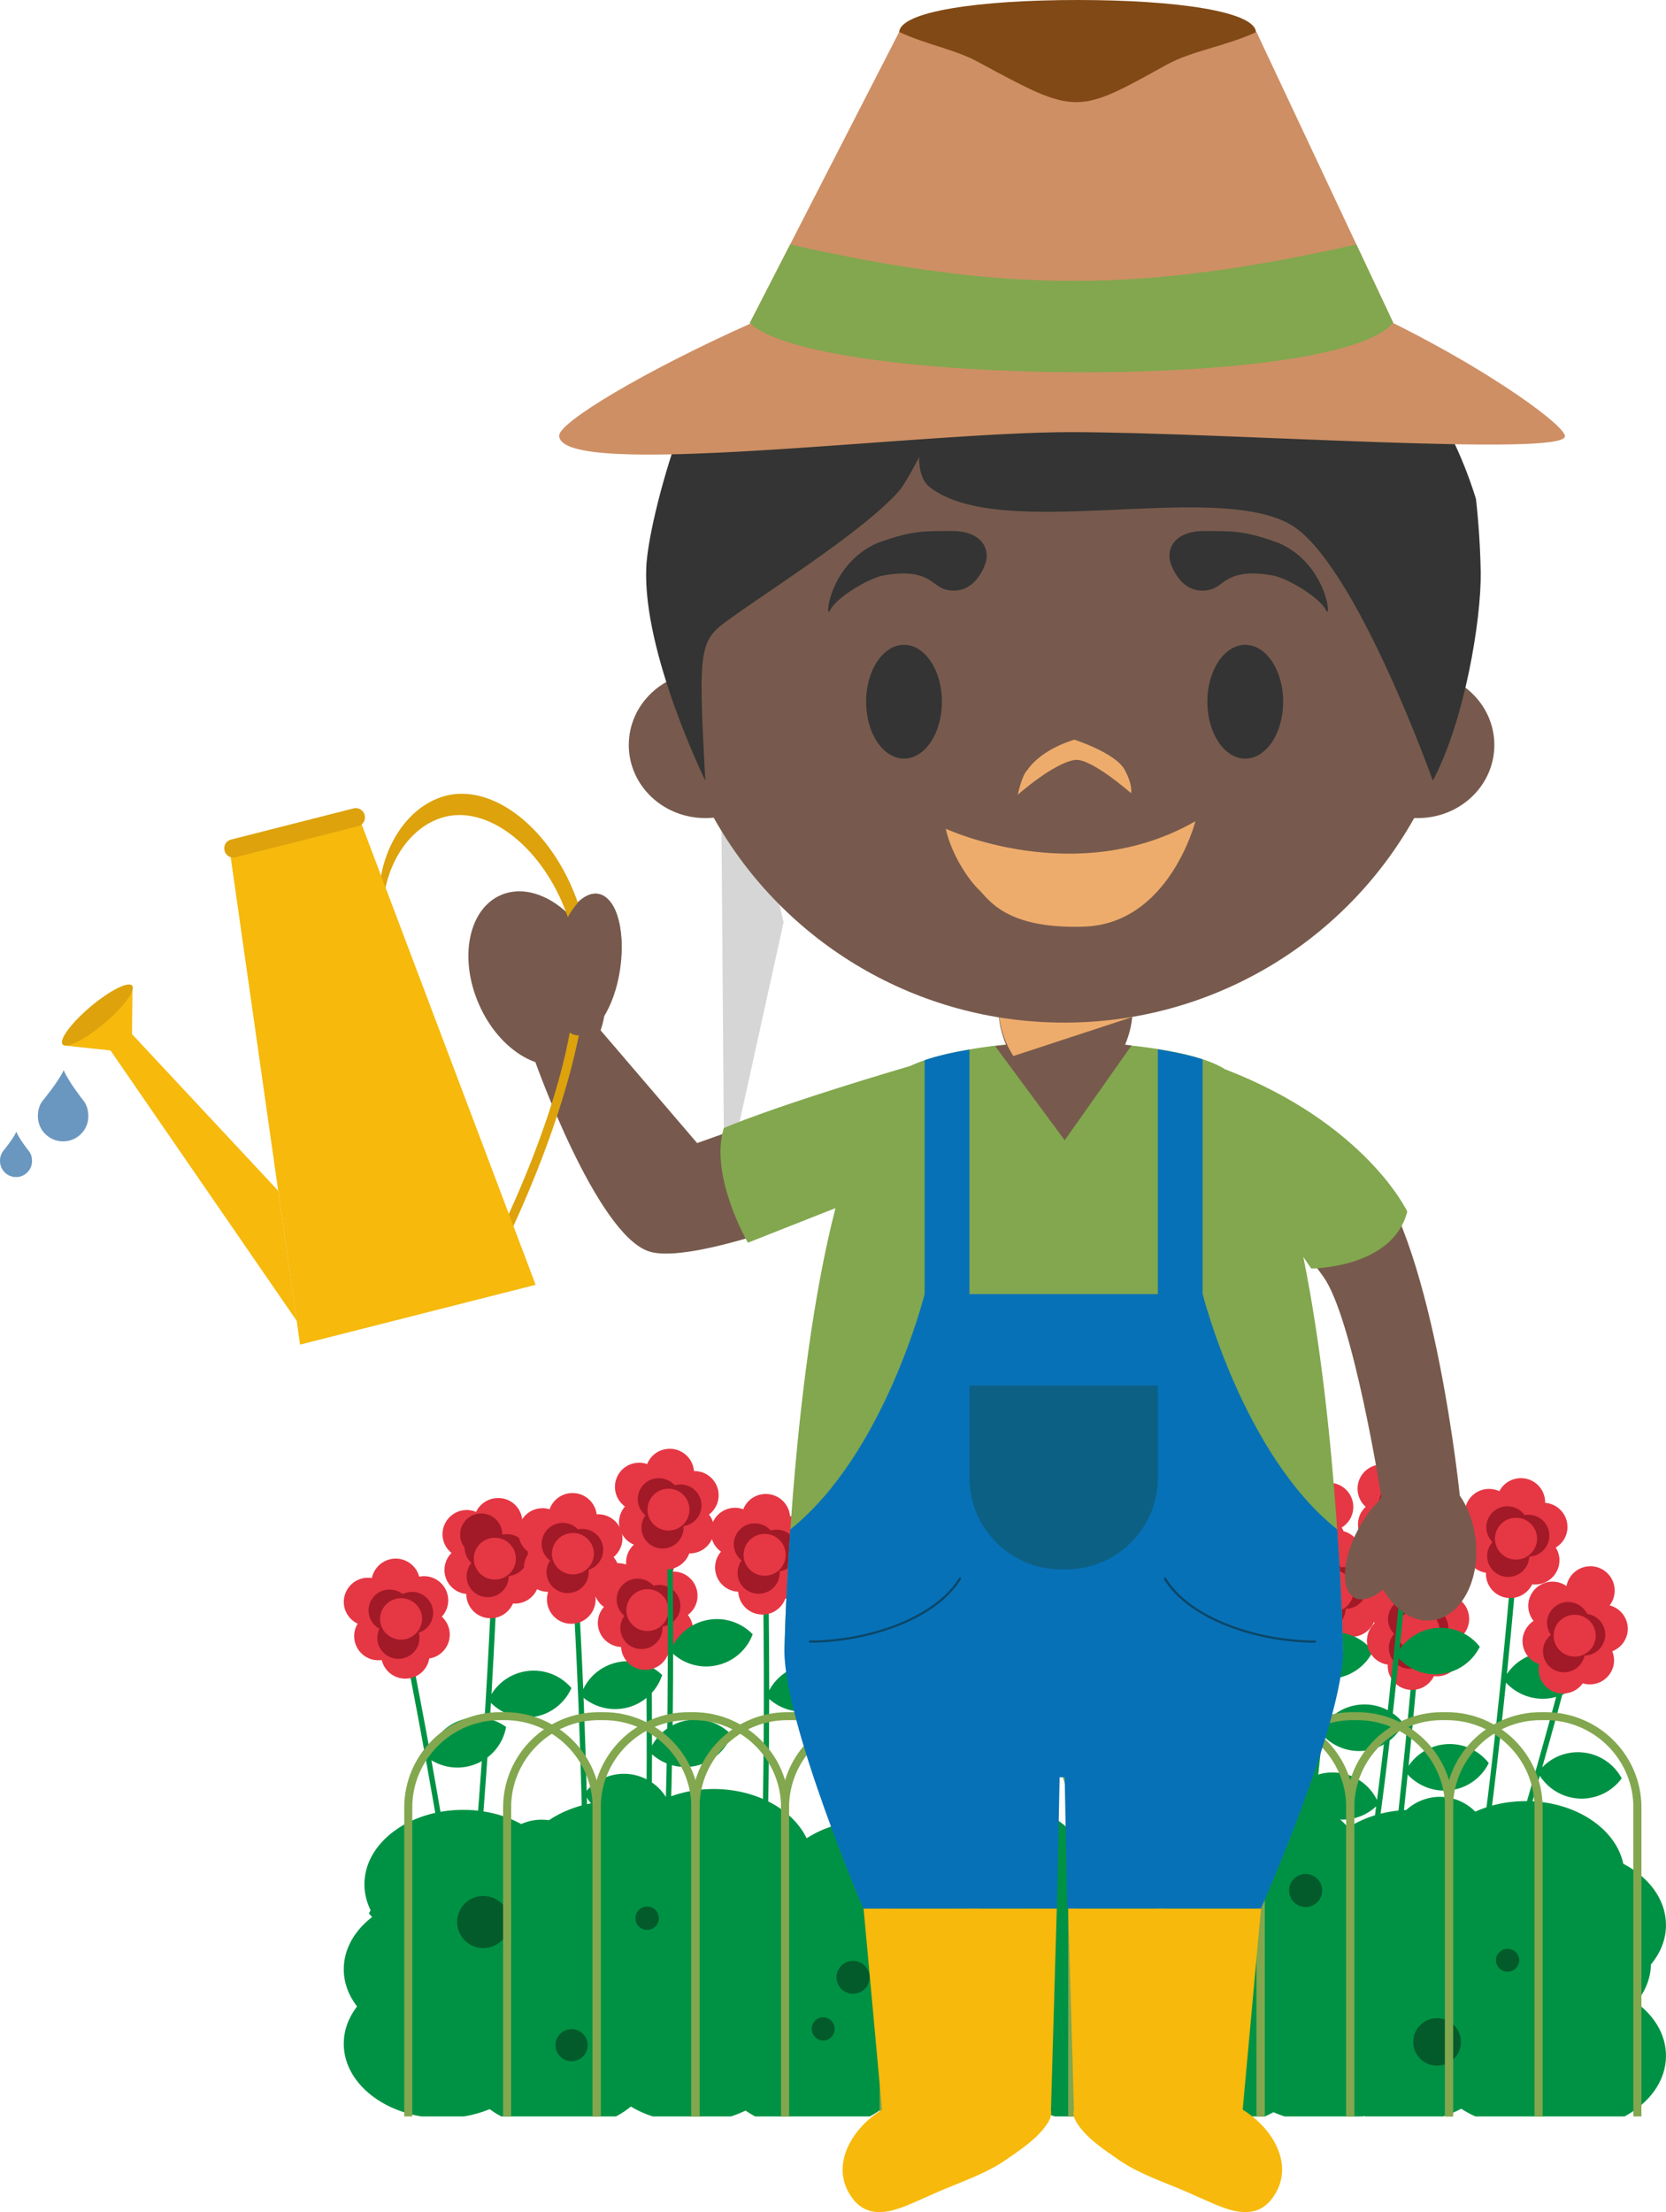 <svg version="1.1" xmlns="http://www.w3.org/2000/svg" xmlns:xlink="http://www.w3.org/1999/xlink" width="87.877" height="116.636" viewBox="0,0,87.877,116.636"><g transform="translate(-195.316,-121)"><g data-paper-data="{&quot;isPaintingLayer&quot;:true}" fill-rule="evenodd" stroke="none" stroke-width="1" stroke-linecap="butt" stroke-linejoin="miter" stroke-miterlimit="10" stroke-dasharray="" stroke-dashoffset="0" style="mix-blend-mode: normal"><path d="M236.649,169.626l-3.129,14.18l-0.222,-28.548z" fill="#d7d6d6"/><path d="M223.087,209.113c0.891,-0.13 1.786,0.206 2.371,0.89c-0.363,0.822 -1.124,1.399 -2.013,1.528c-0.821,0.121 -1.65,-0.156 -2.233,-0.746c-0.392,6.534 -1.185,16.581 -2.487,20.825l-0.272,-0.082c0.839,-2.72 1.463,-7.841 1.903,-12.885c-0.586,0.59 -1.417,0.867 -2.24,0.748c-0.889,-0.127 -1.65,-0.704 -2.013,-1.526c0.584,-0.684 1.479,-1.02 2.369,-0.889c0.811,0.115 1.519,0.606 1.911,1.325c0.59,-6.85 0.852,-13.45 0.858,-13.565l0.281,0.01c-0.001,0.067 -0.093,2.343 -0.281,5.58c0.404,-0.658 1.081,-1.103 1.846,-1.212" fill="#009244"/><path d="M221.099,202.428c-0.061,0.134 -0.147,0.254 -0.249,0.359c0.285,0.227 0.458,0.566 0.475,0.93c0.098,-0.204 0.25,-0.373 0.44,-0.498c-0.137,-0.197 -0.22,-0.435 -0.226,-0.69c-0.155,-0.007 -0.304,-0.041 -0.44,-0.101M219.132,202.881c-0.291,-0.236 -0.476,-0.588 -0.476,-0.99c0.001,-0.427 0.216,-0.826 0.572,-1.062c0.356,-0.236 0.807,-0.279 1.201,-0.114c0.205,-0.433 0.649,-0.73 1.166,-0.73c0.693,-0.003 1.261,0.551 1.275,1.244c0.688,0.029 1.232,0.587 1.232,1.272c0,0.443 -0.23,0.831 -0.569,1.061c0.142,0.206 0.223,0.45 0.223,0.72c-0.002,0.356 -0.153,0.695 -0.415,0.935c-0.263,0.24 -0.614,0.36 -0.969,0.331c-0.197,0.456 -0.654,0.776 -1.181,0.776c-0.706,0.001 -1.279,-0.571 -1.281,-1.277v-0.005c-0.49,-0.046 -0.908,-0.371 -1.075,-0.834c-0.167,-0.463 -0.051,-0.98 0.297,-1.327" fill="#e63744"/><path d="M219.825,202.598c-0.302,-0.383 -0.318,-0.919 -0.041,-1.32c0.278,-0.401 0.784,-0.575 1.249,-0.428c0.465,0.147 0.78,0.58 0.777,1.068c0.329,-0.075 0.674,0.003 0.938,0.212c0.264,0.209 0.42,0.527 0.422,0.865c0,0.575 -0.45,1.055 -1.019,1.102v0.012c-0.002,0.611 -0.499,1.106 -1.11,1.106c-0.612,0.001 -1.109,-0.494 -1.111,-1.106c0,-0.267 0.096,-0.508 0.253,-0.699c-0.228,-0.208 -0.358,-0.503 -0.359,-0.812" fill="#a21927"/><path d="M220.308,203.181c0,-0.609 0.494,-1.104 1.11,-1.104c0.61,0 1.11,0.495 1.11,1.104c0,0.609 -0.5,1.104 -1.11,1.104c-0.616,0 -1.11,-0.494 -1.11,-1.104" fill="#e63744"/><path d="M227.797,208.668c0.874,-0.22 1.799,0.026 2.448,0.651c-0.28,0.853 -0.979,1.501 -1.85,1.718c-0.835,0.208 -1.678,-0.013 -2.298,-0.516c0.268,6.536 0.496,16.614 -0.37,20.966l-0.281,-0.055c0.557,-2.792 0.661,-7.946 0.591,-13.01c-0.522,0.646 -1.32,1.004 -2.15,0.967c-0.898,-0.042 -1.712,-0.54 -2.158,-1.32c0.491,-0.705 1.296,-1.125 2.155,-1.124c0.859,0.001 1.663,0.422 2.152,1.128c-0.108,-6.868 -0.514,-13.461 -0.519,-13.577l0.281,-0.015c0.11,1.859 0.204,3.719 0.282,5.58c0.337,-0.697 0.966,-1.207 1.717,-1.393" fill="#009244"/><path d="M225.144,202.217c-0.048,0.137 -0.119,0.266 -0.209,0.378c0.305,0.199 0.51,0.518 0.563,0.878c0.081,-0.21 0.214,-0.395 0.388,-0.537c-0.158,-0.183 -0.261,-0.413 -0.29,-0.67c-0.159,0.01 -0.31,-0.008 -0.452,-0.049M223.233,202.862c-0.31,-0.204 -0.531,-0.541 -0.569,-0.937c-0.035,-0.337 0.065,-0.675 0.28,-0.937c0.215,-0.262 0.525,-0.428 0.863,-0.46c0.175,-0.019 0.341,0 0.5,0.05c0.163,-0.47 0.585,-0.802 1.08,-0.849c0.693,-0.071 1.315,0.424 1.402,1.115c0.684,-0.041 1.28,0.461 1.354,1.142c0.042,0.442 -0.144,0.851 -0.464,1.115c0.167,0.194 0.27,0.435 0.297,0.69c0.065,0.702 -0.447,1.326 -1.149,1.398c-0.032,0 -0.067,0 -0.101,0.004c0.057,0.52 -0.208,1.023 -0.669,1.271c-0.461,0.248 -1.027,0.19 -1.429,-0.145c-0.402,-0.335 -0.561,-0.881 -0.401,-1.379v-0.006c-0.653,-0.003 -1.201,-0.495 -1.272,-1.145c-0.032,-0.349 0.075,-0.677 0.278,-0.927" fill="#e63744"/><path d="M223.891,202.51c-0.058,-0.61 0.389,-1.151 0.998,-1.21c0.34,-0.034 0.677,0.091 0.913,0.339c0.576,-0.122 1.146,0.23 1.295,0.799c0.149,0.57 -0.176,1.156 -0.738,1.331c0.004,0.005 0.004,0.007 0.004,0.014c0.059,0.609 -0.387,1.15 -0.996,1.209c-0.608,0.06 -1.151,-0.381 -1.218,-0.988c-0.023,-0.255 0.041,-0.509 0.182,-0.723c-0.248,-0.184 -0.407,-0.463 -0.44,-0.77" fill="#a21927"/><path d="M224.433,203.042c-0.03,-0.292 0.059,-0.585 0.246,-0.812c0.187,-0.227 0.457,-0.369 0.75,-0.395c0.606,-0.063 1.148,0.376 1.212,0.982c0.048,0.601 -0.394,1.131 -0.994,1.192c-0.6,0.061 -1.139,-0.368 -1.214,-0.967" fill="#e63744"/><path d="M219.498,211.744c0.836,-0.336 1.786,-0.218 2.514,0.312c-0.158,0.884 -0.762,1.623 -1.597,1.953c-0.768,0.309 -1.637,0.235 -2.343,-0.198c0.741,4.105 1.66,9.632 2.167,14.253l-0.268,0.184c-0.22,-2.08 -0.53,-4.352 -0.875,-6.602c-0.429,0.71 -1.171,1.174 -1.997,1.249c-0.897,0.082 -1.773,-0.3 -2.323,-1.013c0.408,-0.802 1.199,-1.337 2.095,-1.418c0.818,-0.076 1.623,0.236 2.177,0.842c-1.05,-6.795 -2.357,-13.272 -2.38,-13.384l0.278,-0.056c0.365,1.827 0.714,3.657 1.047,5.49c0.236,-0.735 0.788,-1.326 1.505,-1.612" fill="#009244"/><path d="M215.988,205.712c-0.03,0.143 -0.082,0.279 -0.157,0.403c0.33,0.156 0.576,0.446 0.678,0.796c0.05,-0.22 0.157,-0.422 0.31,-0.587c-0.18,-0.16 -0.313,-0.374 -0.383,-0.62c-0.151,0.028 -0.302,0.03 -0.448,0.008M214.182,206.61c-0.337,-0.158 -0.601,-0.463 -0.698,-0.849c-0.162,-0.687 0.261,-1.375 0.947,-1.541c0.164,-0.038 0.334,-0.043 0.5,-0.016c0.096,-0.472 0.46,-0.868 0.956,-0.988c0.677,-0.165 1.363,0.242 1.541,0.916c0.672,-0.137 1.333,0.282 1.496,0.948c0.105,0.43 -0.025,0.863 -0.303,1.163c0.351,0.317 0.497,0.803 0.379,1.261c-0.118,0.458 -0.48,0.813 -0.94,0.922c-0.031,0.009 -0.067,0.015 -0.101,0.021c-0.083,0.487 -0.447,0.904 -0.964,1.027c-0.685,0.165 -1.375,-0.255 -1.543,-0.94v-0.008c-0.487,0.071 -0.97,-0.146 -1.242,-0.556c-0.272,-0.41 -0.283,-0.94 -0.028,-1.36" fill="#e63744"/><path d="M214.788,206.174c-0.068,-0.286 -0.021,-0.587 0.133,-0.837c0.154,-0.25 0.401,-0.429 0.687,-0.496c0.344,-0.083 0.69,0.004 0.95,0.208c0.302,-0.15 0.655,-0.154 0.961,-0.012c0.306,0.142 0.53,0.415 0.611,0.742c0.137,0.559 -0.18,1.128 -0.727,1.306c0.006,0.004 0.006,0.008 0.006,0.014c0.07,0.286 0.023,0.588 -0.131,0.838c-0.154,0.251 -0.402,0.429 -0.689,0.496c-0.594,0.143 -1.192,-0.22 -1.34,-0.813c-0.059,-0.249 -0.031,-0.511 0.08,-0.742c-0.271,-0.148 -0.468,-0.404 -0.541,-0.704" fill="#a21927"/><path d="M215.393,206.629c-0.07,-0.285 -0.022,-0.587 0.132,-0.837c0.154,-0.25 0.402,-0.428 0.688,-0.495c0.595,-0.143 1.195,0.22 1.343,0.814c0.124,0.589 -0.243,1.171 -0.829,1.311c-0.586,0.14 -1.177,-0.211 -1.333,-0.793" fill="#e63744"/><path d="M231.485,211.72c0.883,-0.182 1.797,0.103 2.42,0.754c-0.32,0.838 -1.043,1.455 -1.92,1.64c-0.814,0.166 -1.658,-0.062 -2.277,-0.615c-0.006,4.526 -0.098,10.742 -0.502,15.572h-0.288c0.202,-2.348 0.325,-5.022 0.4,-7.681c-0.549,0.624 -1.362,0.95 -2.19,0.877c-0.896,-0.075 -1.689,-0.606 -2.1,-1.406c0.52,-0.683 1.342,-1.068 2.199,-1.031c0.858,0.037 1.643,0.492 2.102,1.218c0.184,-6.871 0.055,-13.476 0.052,-13.59l0.281,-0.007c0.006,0.068 0.046,2.341 0.046,5.587c0.368,-0.681 1.019,-1.164 1.777,-1.318" fill="#009244"/><path d="M229.105,205.162c-0.052,0.136 -0.13,0.262 -0.228,0.37c0.298,0.21 0.49,0.539 0.526,0.902c0.094,-0.206 0.232,-0.389 0.414,-0.523c-0.149,-0.185 -0.245,-0.421 -0.264,-0.68c-0.152,0.003 -0.304,-0.02 -0.448,-0.069M227.171,205.728c-0.307,-0.215 -0.51,-0.56 -0.535,-0.962c-0.039,-0.705 0.501,-1.307 1.205,-1.347c0.17,-0.006 0.34,0.018 0.502,0.072c-0.043,-0.527 0.242,-1.026 0.717,-1.257c0.476,-0.231 1.044,-0.145 1.431,0.215c0.387,0.36 0.512,0.921 0.316,1.412c0.685,-0.014 1.259,0.516 1.3,1.2c0.026,0.426 -0.164,0.836 -0.507,1.09c0.158,0.202 0.251,0.446 0.268,0.702c0.02,0.339 -0.097,0.671 -0.323,0.924c-0.226,0.253 -0.544,0.405 -0.882,0.422c-0.036,0.004 -0.069,0.004 -0.101,0.004c-0.177,0.48 -0.621,0.81 -1.132,0.841c-0.708,0.042 -1.314,-0.497 -1.354,-1.197v-0.005c-0.649,-0.03 -1.185,-0.543 -1.225,-1.2c-0.018,-0.335 0.097,-0.664 0.32,-0.915" fill="#e63744"/><path d="M227.844,205.402c-0.017,-0.293 0.085,-0.581 0.281,-0.799c0.196,-0.218 0.472,-0.349 0.765,-0.364c0.352,-0.024 0.681,0.126 0.9,0.373c0.323,-0.094 0.671,-0.036 0.946,0.157c0.275,0.194 0.447,0.502 0.467,0.838c0.036,0.574 -0.377,1.078 -0.946,1.156v0.015c0.034,0.611 -0.433,1.134 -1.044,1.169c-0.611,0.036 -1.135,-0.429 -1.172,-1.04c-0.016,-0.254 0.058,-0.506 0.21,-0.711c-0.241,-0.196 -0.389,-0.484 -0.407,-0.794" fill="#a21927"/><path d="M228.356,205.961c-0.031,-0.612 0.437,-1.134 1.048,-1.17c0.61,-0.036 1.134,0.427 1.172,1.037c0.017,0.294 -0.084,0.582 -0.281,0.801c-0.196,0.219 -0.472,0.351 -0.765,0.366c-0.609,0.039 -1.135,-0.424 -1.174,-1.033" fill="#e63744"/><path d="M232.6,206.422c0.881,-0.182 1.794,0.101 2.418,0.749c-0.315,0.842 -1.042,1.461 -1.923,1.64c-0.812,0.171 -1.656,-0.056 -2.273,-0.611c-0.01,6.543 -0.204,16.623 -1.25,20.936l-0.278,-0.065c0.673,-2.766 0.99,-7.918 1.138,-12.978c-0.551,0.623 -1.364,0.947 -2.192,0.875c-0.895,-0.074 -1.689,-0.605 -2.1,-1.404c0.518,-0.686 1.34,-1.073 2.198,-1.036c0.859,0.037 1.644,0.493 2.102,1.22c0.187,-6.87 0.055,-13.473 0.055,-13.587l0.282,-0.008c0,0.07 0.045,2.342 0.045,5.59c0.367,-0.683 1.018,-1.167 1.778,-1.321" fill="#009244"/><path d="M230.219,199.863c-0.053,0.136 -0.13,0.261 -0.228,0.37c0.297,0.211 0.49,0.539 0.529,0.902c0.088,-0.205 0.229,-0.384 0.408,-0.518c-0.148,-0.196 -0.242,-0.424 -0.265,-0.681c-0.157,0.002 -0.304,-0.023 -0.443,-0.073M228.281,200.431c-0.437,-0.315 -0.628,-0.871 -0.478,-1.389c0.15,-0.517 0.61,-0.884 1.148,-0.916c0.17,-0.012 0.34,0.011 0.5,0.068c0.178,-0.449 0.603,-0.773 1.117,-0.803c0.695,-0.043 1.297,0.478 1.354,1.172c0.685,-0.012 1.257,0.517 1.3,1.2c0.025,0.426 -0.165,0.836 -0.506,1.092c0.288,0.375 0.344,0.879 0.147,1.308c-0.198,0.43 -0.617,0.714 -1.089,0.74c-0.033,0.004 -0.067,0.004 -0.1,0.004c-0.177,0.48 -0.621,0.81 -1.131,0.841c-0.706,0.043 -1.313,-0.493 -1.356,-1.199v-0.008c-0.489,-0.021 -0.923,-0.32 -1.116,-0.77c-0.193,-0.45 -0.111,-0.971 0.21,-1.34" fill="#e63744"/><path d="M228.959,200.105c-0.017,-0.293 0.084,-0.581 0.28,-0.8c0.196,-0.219 0.472,-0.35 0.765,-0.365c0.34,-0.02 0.67,0.117 0.896,0.371c0.079,-0.02 0.161,-0.036 0.244,-0.038c0.609,-0.038 1.134,0.425 1.173,1.034c0.033,0.58 -0.38,1.079 -0.95,1.159c0,0.006 0.004,0.013 0.004,0.015c0.016,0.293 -0.084,0.58 -0.28,0.799c-0.196,0.219 -0.47,0.35 -0.763,0.366c-0.293,0.019 -0.582,-0.08 -0.802,-0.275c-0.22,-0.195 -0.354,-0.469 -0.372,-0.762c-0.016,-0.254 0.058,-0.505 0.209,-0.71c-0.239,-0.197 -0.386,-0.485 -0.404,-0.794" fill="#a21927"/><path d="M229.471,200.659c-0.032,-0.61 0.434,-1.131 1.044,-1.165c0.609,-0.036 1.132,0.429 1.167,1.038c0.036,0.609 -0.429,1.132 -1.038,1.167c-0.611,0.036 -1.136,-0.429 -1.174,-1.04" fill="#e63744"/><path d="M237.667,208.804c0.88,-0.182 1.792,0.1 2.416,0.748c-0.314,0.841 -1.04,1.461 -1.92,1.64c-0.812,0.169 -1.655,-0.058 -2.273,-0.61c-0.009,6.547 -0.203,16.623 -1.254,20.935l-0.277,-0.062c0.673,-2.766 0.993,-7.916 1.14,-12.978c-0.572,0.649 -1.428,0.973 -2.287,0.867c-0.859,-0.106 -1.609,-0.629 -2.006,-1.398c0.546,-0.715 1.42,-1.102 2.316,-1.024c0.816,0.068 1.551,0.518 1.985,1.212c0.188,-6.873 0.056,-13.475 0.056,-13.591l0.281,-0.008c0,0.069 0.046,2.343 0.046,5.589c0.367,-0.682 1.018,-1.166 1.777,-1.32" fill="#009244"/><path d="M235.287,202.246c-0.056,0.137 -0.134,0.265 -0.228,0.369c0.298,0.211 0.491,0.54 0.529,0.904c0.087,-0.203 0.227,-0.386 0.407,-0.52c-0.147,-0.191 -0.245,-0.424 -0.26,-0.68c-0.161,0.001 -0.31,-0.023 -0.448,-0.073M233.347,202.813c-0.521,-0.369 -0.688,-1.067 -0.391,-1.632c0.297,-0.565 0.966,-0.823 1.565,-0.604c0.182,-0.463 0.617,-0.776 1.114,-0.803c0.695,-0.043 1.297,0.478 1.354,1.172c0.684,-0.012 1.257,0.516 1.3,1.199c0.026,0.426 -0.165,0.837 -0.507,1.093c0.159,0.201 0.251,0.446 0.264,0.701c0.02,0.356 -0.11,0.704 -0.358,0.96c-0.248,0.256 -0.592,0.396 -0.948,0.387c-0.175,0.481 -0.62,0.812 -1.131,0.841c-0.705,0.044 -1.314,-0.493 -1.354,-1.195v-0.006c-0.49,-0.022 -0.924,-0.321 -1.117,-0.772c-0.193,-0.45 -0.112,-0.971 0.209,-1.341" fill="#e63744"/><path d="M234.023,202.488c-0.033,-0.61 0.435,-1.132 1.045,-1.165c0.354,-0.023 0.682,0.127 0.9,0.371c0.079,-0.02 0.161,-0.034 0.243,-0.038c0.293,-0.019 0.582,0.079 0.802,0.273c0.221,0.194 0.355,0.467 0.374,0.76c0.032,0.574 -0.379,1.077 -0.948,1.16v0.015c0.016,0.293 -0.084,0.58 -0.28,0.799c-0.196,0.219 -0.47,0.35 -0.763,0.366c-0.427,0.028 -0.832,-0.194 -1.038,-0.57c-0.206,-0.375 -0.177,-0.836 0.076,-1.181c-0.244,-0.193 -0.393,-0.48 -0.411,-0.79" fill="#a21927"/><path d="M234.539,203.042c-0.031,-0.609 0.434,-1.129 1.043,-1.165c0.611,-0.036 1.137,0.428 1.177,1.039c0.016,0.294 -0.086,0.582 -0.283,0.801c-0.197,0.219 -0.473,0.35 -0.767,0.364c-0.61,0.036 -1.132,-0.429 -1.17,-1.039" fill="#e63744"/><path d="M242.973,212.444c0.882,-0.182 1.796,0.101 2.42,0.75c-0.306,0.808 -0.989,1.413 -1.828,1.619c-0.839,0.206 -1.725,-0.014 -2.37,-0.587c-0.007,4.802 -0.112,11.507 -0.582,16.44l-0.287,0.023c0.245,-2.547 0.395,-5.575 0.479,-8.57c-0.529,0.597 -1.329,0.949 -2.189,0.873c-0.895,-0.075 -1.689,-0.606 -2.101,-1.404c0.519,-0.684 1.34,-1.07 2.197,-1.034c0.857,0.036 1.643,0.49 2.102,1.216c0.188,-6.868 0.056,-13.473 0.056,-13.587l0.281,-0.006c0,0.068 0.044,2.341 0.044,5.588c0.366,-0.683 1.018,-1.167 1.777,-1.321" fill="#009244"/><path d="M240.594,205.889c-0.056,0.132 -0.132,0.256 -0.224,0.366c0.296,0.213 0.486,0.543 0.523,0.906c0.09,-0.208 0.231,-0.385 0.411,-0.518c-0.149,-0.194 -0.246,-0.432 -0.266,-0.687c-0.154,0.006 -0.304,-0.021 -0.444,-0.066M238.654,206.453c-0.302,-0.214 -0.505,-0.562 -0.532,-0.962c-0.023,-0.427 0.169,-0.838 0.511,-1.095c0.343,-0.257 0.791,-0.325 1.195,-0.182c0.184,-0.462 0.621,-0.774 1.118,-0.797c0.692,-0.043 1.291,0.475 1.348,1.166c0.685,-0.011 1.258,0.517 1.303,1.2c0.023,0.444 -0.179,0.847 -0.506,1.094c0.288,0.375 0.345,0.878 0.147,1.308c-0.198,0.429 -0.617,0.714 -1.089,0.738c-0.033,0.004 -0.067,0.004 -0.1,0.004c-0.175,0.483 -0.622,0.814 -1.135,0.841c-0.703,0.044 -1.312,-0.495 -1.352,-1.199v-0.005c-0.649,-0.03 -1.184,-0.54 -1.224,-1.2c-0.017,-0.344 0.106,-0.666 0.316,-0.911" fill="#e63744"/><path d="M239.33,206.13c-0.035,-0.61 0.43,-1.13 1.045,-1.172c0.355,-0.017 0.678,0.13 0.9,0.38c0.079,-0.026 0.161,-0.039 0.244,-0.04c0.293,-0.019 0.581,0.08 0.801,0.274c0.22,0.194 0.354,0.467 0.372,0.76c0.03,0.574 -0.382,1.076 -0.95,1.16c0,0.001 0,0.007 0.004,0.01c0.034,0.611 -0.432,1.134 -1.043,1.17c-0.426,0.025 -0.829,-0.197 -1.036,-0.571c-0.206,-0.374 -0.179,-0.833 0.071,-1.18c-0.239,-0.196 -0.387,-0.482 -0.408,-0.79" fill="#a21927"/><path d="M239.846,206.685c-0.017,-0.293 0.084,-0.581 0.279,-0.8c0.196,-0.219 0.47,-0.351 0.764,-0.368c0.294,-0.018 0.583,0.081 0.803,0.276c0.22,0.195 0.354,0.47 0.371,0.764c0.016,0.293 -0.084,0.58 -0.28,0.798c-0.196,0.218 -0.47,0.35 -0.763,0.365c-0.293,0.019 -0.582,-0.08 -0.802,-0.274c-0.22,-0.194 -0.354,-0.468 -0.372,-0.761" fill="#e63744"/><path d="M247.143,212.998c0.892,0.1 1.67,0.651 2.06,1.46c-0.538,0.674 -1.375,1.04 -2.235,0.977c-0.861,-0.063 -1.635,-0.547 -2.069,-1.293c-1.61,4.852 -4.003,11.712 -6.09,16.282l-0.26,-0.106c1.135,-2.482 2.359,-5.647 3.5,-8.799c-0.717,0.423 -1.592,0.48 -2.358,0.154c-0.857,-0.363 -1.42,-1.134 -1.55,-1.986c0.705,-0.492 1.606,-0.606 2.411,-0.304c0.805,0.302 1.409,0.98 1.616,1.814c2.332,-6.474 4.278,-12.79 4.308,-12.9l0.272,0.082c-0.552,1.781 -1.122,3.557 -1.708,5.327c0.544,-0.514 1.303,-0.798 2.103,-0.708" fill="#009244"/><path d="M246.937,206.03c-0.092,0.114 -0.205,0.21 -0.333,0.282c0.218,0.294 0.298,0.667 0.22,1.024c0.152,-0.169 0.337,-0.299 0.552,-0.371c-0.083,-0.227 -0.097,-0.477 -0.037,-0.727c-0.149,-0.046 -0.285,-0.118 -0.402,-0.208M244.916,205.97c-0.22,-0.298 -0.306,-0.689 -0.2,-1.078c0.184,-0.681 0.882,-1.085 1.564,-0.905c0.165,0.043 0.32,0.118 0.456,0.22c0.121,-0.516 0.547,-0.904 1.071,-0.977c0.525,-0.073 1.04,0.185 1.297,0.649c0.257,0.464 0.201,1.037 -0.139,1.443c0.528,0.162 0.891,0.647 0.899,1.199c0.008,0.553 -0.342,1.047 -0.866,1.224c0.088,0.241 0.099,0.503 0.032,0.75c-0.184,0.68 -0.882,1.084 -1.564,0.906c-0.033,-0.006 -0.069,-0.019 -0.098,-0.029c-0.318,0.402 -0.844,0.578 -1.34,0.448c-0.684,-0.181 -1.092,-0.877 -0.912,-1.557l0.001,-0.005c-0.459,-0.172 -0.778,-0.593 -0.821,-1.081c-0.043,-0.488 0.199,-0.958 0.621,-1.207" fill="#e63744"/><path d="M245.662,205.87c0.163,-0.589 0.768,-0.939 1.36,-0.785c0.346,0.09 0.606,0.333 0.738,0.637c0.08,0.004 0.161,0.012 0.243,0.03c0.575,0.149 0.93,0.726 0.802,1.307c-0.128,0.58 -0.691,0.956 -1.276,0.85l-0.002,0.013c-0.159,0.591 -0.766,0.943 -1.358,0.788c-0.285,-0.073 -0.528,-0.258 -0.676,-0.512c-0.148,-0.254 -0.188,-0.557 -0.111,-0.841c0.065,-0.251 0.216,-0.466 0.42,-0.61c-0.167,-0.26 -0.218,-0.577 -0.14,-0.876" fill="#a21927"/><path d="M245.976,206.556c0.162,-0.59 0.769,-0.939 1.361,-0.783c0.59,0.156 0.943,0.759 0.789,1.35c-0.161,0.591 -0.769,0.942 -1.361,0.785c-0.591,-0.156 -0.944,-0.761 -0.789,-1.352" fill="#e63744"/><path d="M252.424,208.672c0.895,-0.07 1.764,0.323 2.303,1.042c-0.416,0.798 -1.215,1.324 -2.112,1.392c-0.86,0.066 -1.655,-0.288 -2.175,-0.889c-0.829,6.492 -2.285,16.465 -3.866,20.617l-0.265,-0.1c1.017,-2.659 1.977,-7.731 2.752,-12.737c-0.597,0.534 -1.436,0.784 -2.282,0.604c-0.912,-0.198 -1.61,-0.845 -1.91,-1.658c0.629,-0.643 1.543,-0.92 2.423,-0.733c0.802,0.169 1.478,0.707 1.821,1.452c1.043,-6.8 1.745,-13.362 1.755,-13.48l0.28,0.03c-0.007,0.065 -0.247,2.33 -0.653,5.552c0.449,-0.633 1.156,-1.033 1.929,-1.092" fill="#009244"/><path d="M250.883,201.871c-0.072,0.128 -0.164,0.243 -0.274,0.34c0.271,0.245 0.421,0.595 0.412,0.96c0.114,-0.195 0.277,-0.357 0.473,-0.469c-0.125,-0.206 -0.192,-0.449 -0.177,-0.706c-0.157,-0.015 -0.302,-0.059 -0.434,-0.126M248.889,202.192c-0.284,-0.259 -0.435,-0.633 -0.411,-1.016c0.051,-0.705 0.661,-1.236 1.366,-1.188c0.17,0.011 0.337,0.055 0.49,0.13c0.29,-0.515 0.895,-0.765 1.465,-0.605c0.569,0.16 0.956,0.688 0.935,1.279c0.681,0.071 1.185,0.667 1.14,1.351c-0.028,0.441 -0.28,0.813 -0.638,1.014c0.239,0.409 0.232,0.917 -0.017,1.32c-0.249,0.403 -0.7,0.635 -1.173,0.604c-0.033,-0.003 -0.068,-0.005 -0.1,-0.013c-0.236,0.455 -0.718,0.728 -1.23,0.695c-0.338,-0.021 -0.654,-0.176 -0.877,-0.431c-0.224,-0.255 -0.336,-0.588 -0.314,-0.926v-0.006c-0.484,-0.08 -0.88,-0.431 -1.016,-0.903c-0.136,-0.472 0.012,-0.98 0.38,-1.305" fill="#e63744"/><path d="M249.602,201.953c0.02,-0.293 0.156,-0.565 0.377,-0.757c0.221,-0.192 0.51,-0.288 0.803,-0.267c0.356,0.02 0.66,0.207 0.846,0.48c0.078,-0.012 0.163,-0.016 0.247,-0.012c0.609,0.04 1.072,0.565 1.034,1.174c-0.04,0.574 -0.512,1.023 -1.088,1.034v0.015c-0.02,0.292 -0.156,0.565 -0.377,0.757c-0.221,0.192 -0.51,0.288 -0.803,0.267c-0.293,-0.018 -0.566,-0.152 -0.76,-0.372c-0.194,-0.22 -0.293,-0.508 -0.275,-0.801c0.017,-0.268 0.128,-0.504 0.3,-0.681c-0.216,-0.223 -0.326,-0.527 -0.304,-0.837" fill="#a21927"/><path d="M250.041,202.57c0.02,-0.293 0.156,-0.567 0.378,-0.76c0.222,-0.193 0.511,-0.29 0.804,-0.27c0.293,0.018 0.567,0.152 0.761,0.372c0.194,0.22 0.293,0.509 0.275,0.802c-0.02,0.293 -0.156,0.566 -0.378,0.759c-0.222,0.193 -0.511,0.29 -0.804,0.269c-0.293,-0.018 -0.566,-0.152 -0.761,-0.371c-0.194,-0.22 -0.293,-0.508 -0.275,-0.801" fill="#e63744"/><path d="M257.446,211.294c0.878,-0.197 1.796,0.07 2.432,0.706c-0.29,0.813 -0.962,1.431 -1.797,1.651c-0.835,0.22 -1.724,0.014 -2.377,-0.551c0.078,4.758 0.086,11.381 -0.289,16.307l-0.286,0.048c0.198,-2.52 0.286,-5.505 0.322,-8.455c-0.561,0.659 -1.411,0.998 -2.272,0.907c-0.861,-0.091 -1.621,-0.601 -2.031,-1.363c0.507,-0.694 1.322,-1.095 2.181,-1.073c0.859,0.022 1.652,0.465 2.122,1.185c0.069,-6.871 -0.174,-13.473 -0.182,-13.589l0.285,-0.01c0,0.067 0.082,2.339 0.142,5.584c0.354,-0.687 0.996,-1.18 1.75,-1.347" fill="#009244"/><path d="M254.952,204.776c-0.048,0.137 -0.123,0.264 -0.217,0.373c0.299,0.208 0.496,0.533 0.543,0.894c0.084,-0.208 0.222,-0.389 0.4,-0.525c-0.152,-0.19 -0.251,-0.419 -0.274,-0.677c-0.157,0.003 -0.309,-0.018 -0.452,-0.065M253.025,205.375c-0.443,-0.308 -0.645,-0.862 -0.503,-1.383c0.142,-0.521 0.596,-0.896 1.135,-0.937c0.17,-0.009 0.34,0.014 0.502,0.067c0.169,-0.452 0.592,-0.786 1.099,-0.822c0.694,-0.056 1.306,0.453 1.377,1.146c0.551,-0.019 1.052,0.318 1.242,0.836c0.19,0.518 0.025,1.099 -0.409,1.44c0.162,0.199 0.26,0.444 0.278,0.7c0.05,0.703 -0.479,1.315 -1.182,1.367c-0.036,0.003 -0.067,0.003 -0.101,0.003c-0.163,0.466 -0.592,0.819 -1.119,0.856c-0.706,0.054 -1.321,-0.47 -1.376,-1.17v-0.005c-0.647,-0.018 -1.191,-0.52 -1.237,-1.178c-0.028,-0.333 0.078,-0.664 0.294,-0.919" fill="#e63744"/><path d="M253.699,205.04c-0.036,-0.472 0.232,-0.915 0.667,-1.102c0.435,-0.187 0.941,-0.077 1.259,0.274c0.322,-0.099 0.672,-0.047 0.951,0.142c0.279,0.189 0.457,0.495 0.483,0.831c0.046,0.573 -0.358,1.085 -0.926,1.174l0.002,0.015c0.022,0.293 -0.074,0.582 -0.266,0.804c-0.192,0.222 -0.464,0.359 -0.757,0.38c-0.61,0.048 -1.144,-0.407 -1.193,-1.017c-0.017,-0.255 0.052,-0.508 0.197,-0.719c-0.242,-0.191 -0.394,-0.474 -0.417,-0.782" fill="#a21927"/><path d="M254.221,205.586c-0.042,-0.61 0.416,-1.14 1.026,-1.186c0.608,-0.045 1.138,0.409 1.187,1.016c0.047,0.611 -0.411,1.145 -1.022,1.192c-0.611,0.047 -1.145,-0.411 -1.192,-1.022" fill="#e63744"/><path d="M261.854,208.971c0.878,-0.196 1.795,0.07 2.432,0.706c-0.299,0.848 -1.014,1.482 -1.892,1.677c-0.839,0.187 -1.675,-0.052 -2.277,-0.573c0.102,6.545 0.083,16.622 -0.894,20.952l-0.278,-0.063c0.627,-2.773 0.858,-7.928 0.914,-12.993c-0.54,0.633 -1.347,0.973 -2.177,0.918c-0.897,-0.061 -1.699,-0.581 -2.122,-1.375c0.529,-0.726 1.395,-1.127 2.29,-1.062c0.818,0.055 1.563,0.49 2.013,1.175c0.066,-6.871 -0.18,-13.473 -0.184,-13.587l0.283,-0.014c0.002,0.073 0.088,2.341 0.144,5.586c0.353,-0.687 0.994,-1.181 1.748,-1.348" fill="#009244"/><path d="M259.365,202.457c-0.053,0.134 -0.13,0.262 -0.222,0.37c0.302,0.206 0.501,0.532 0.544,0.895c0.085,-0.207 0.222,-0.39 0.398,-0.529c-0.151,-0.191 -0.249,-0.419 -0.274,-0.676c-0.155,0.006 -0.308,-0.017 -0.446,-0.061M257.437,203.054c-0.305,-0.21 -0.521,-0.554 -0.552,-0.95c-0.026,-0.338 0.085,-0.673 0.306,-0.929c0.222,-0.256 0.537,-0.413 0.876,-0.436c0.169,-0.016 0.339,0.004 0.5,0.059c0.177,-0.465 0.608,-0.785 1.104,-0.822c0.694,-0.056 1.303,0.455 1.37,1.148c0.685,-0.025 1.268,0.493 1.323,1.176c0.034,0.44 -0.165,0.847 -0.489,1.1c0.162,0.2 0.259,0.443 0.28,0.699c0.049,0.703 -0.479,1.313 -1.181,1.366c-0.039,0.002 -0.069,0.006 -0.104,0.006c-0.198,0.576 -0.774,0.934 -1.378,0.856c-0.604,-0.078 -1.07,-0.57 -1.115,-1.178c-0.49,-0.012 -0.929,-0.304 -1.13,-0.751c-0.201,-0.447 -0.127,-0.97 0.19,-1.344" fill="#e63744"/><path d="M258.107,202.718c-0.043,-0.609 0.414,-1.138 1.022,-1.184c0.341,-0.028 0.676,0.104 0.908,0.356c0.08,-0.02 0.155,-0.038 0.24,-0.042c0.293,-0.024 0.584,0.07 0.808,0.261c0.224,0.191 0.363,0.463 0.386,0.756c0.04,0.572 -0.364,1.08 -0.93,1.17l0.001,0.015c0.023,0.293 -0.072,0.582 -0.263,0.805c-0.192,0.222 -0.464,0.359 -0.757,0.379c-0.427,0.035 -0.835,-0.18 -1.049,-0.551c-0.214,-0.371 -0.194,-0.832 0.051,-1.183c-0.242,-0.191 -0.393,-0.475 -0.417,-0.782" fill="#a21927"/><path d="M258.632,203.263c-0.021,-0.597 0.432,-1.104 1.028,-1.149c0.595,-0.045 1.12,0.389 1.188,0.982c0.021,0.597 -0.432,1.104 -1.028,1.149c-0.595,0.045 -1.12,-0.389 -1.188,-0.982" fill="#e63744"/><path d="M267.021,210.881c0.895,-0.093 1.775,0.282 2.328,0.992c-0.385,0.772 -1.125,1.306 -1.979,1.427c-0.854,0.121 -1.714,-0.186 -2.298,-0.822c-0.523,5.105 -1.383,12.354 -2.446,17.266l-0.266,-0.101c0.576,-2.668 1.092,-6.026 1.522,-9.356c-0.607,0.568 -1.449,0.811 -2.265,0.655c-0.884,-0.164 -1.621,-0.772 -1.95,-1.609c0.586,-0.629 1.442,-0.931 2.293,-0.808c0.851,0.123 1.587,0.656 1.97,1.425c0.877,-6.819 1.419,-13.4 1.427,-13.518l0.281,0.022c-0.005,0.069 -0.189,2.336 -0.518,5.567c0.433,-0.643 1.129,-1.061 1.9,-1.14" fill="#009244"/><path d="M265.315,204.123c-0.068,0.13 -0.156,0.244 -0.266,0.343c0.277,0.239 0.436,0.586 0.437,0.952c0.109,-0.198 0.268,-0.363 0.461,-0.479c-0.13,-0.203 -0.199,-0.446 -0.193,-0.7c-0.161,-0.013 -0.304,-0.055 -0.439,-0.116M263.329,204.489c-0.28,-0.244 -0.447,-0.607 -0.43,-1.009c0.033,-0.704 0.629,-1.249 1.333,-1.22c0.169,0.009 0.335,0.051 0.488,0.124c0.231,-0.441 0.696,-0.709 1.193,-0.689c0.696,0.028 1.241,0.608 1.227,1.304c0.552,0.041 1.014,0.435 1.141,0.974c0.128,0.539 -0.108,1.098 -0.583,1.382c0.137,0.217 0.204,0.471 0.191,0.727c-0.032,0.704 -0.628,1.249 -1.332,1.22c-0.037,-0.002 -0.07,-0.006 -0.1,-0.007c-0.219,0.443 -0.682,0.743 -1.212,0.72c-0.339,-0.013 -0.659,-0.16 -0.889,-0.409c-0.23,-0.249 -0.352,-0.58 -0.339,-0.919v-0.004c-0.647,-0.094 -1.119,-0.66 -1.095,-1.313c0.017,-0.335 0.163,-0.651 0.408,-0.881" fill="#e63744"/><path d="M264.038,204.235c0.013,-0.293 0.142,-0.569 0.359,-0.767c0.217,-0.198 0.503,-0.301 0.796,-0.287c0.358,0.015 0.666,0.192 0.86,0.46c0.078,-0.015 0.157,-0.019 0.243,-0.015c0.608,0 1.101,0.493 1.101,1.101c0,0.608 -0.493,1.101 -1.101,1.101v0.015c-0.012,0.293 -0.14,0.57 -0.357,0.768c-0.216,0.198 -0.503,0.302 -0.796,0.288c-0.428,-0.014 -0.809,-0.275 -0.977,-0.669c-0.168,-0.394 -0.093,-0.85 0.192,-1.169c-0.219,-0.217 -0.335,-0.518 -0.32,-0.826" fill="#a21927"/><path d="M264.491,204.839c0.028,-0.611 0.545,-1.083 1.156,-1.056c0.294,0.011 0.571,0.139 0.77,0.355c0.199,0.216 0.305,0.502 0.293,0.796c-0.013,0.294 -0.143,0.57 -0.36,0.768c-0.217,0.198 -0.504,0.301 -0.798,0.287c-0.612,-0.025 -1.086,-0.54 -1.062,-1.15" fill="#e63744"/><path d="M265.409,207.073c0.894,-0.093 1.774,0.281 2.328,0.989c-0.4,0.804 -1.184,1.348 -2.078,1.44c-0.825,0.084 -1.641,-0.226 -2.2,-0.838c-0.668,6.513 -1.884,16.516 -3.36,20.705l-0.272,-0.093c0.95,-2.685 1.79,-7.777 2.443,-12.799c-0.608,0.566 -1.448,0.808 -2.264,0.654c-0.885,-0.162 -1.623,-0.771 -1.95,-1.61c0.585,-0.63 1.441,-0.933 2.292,-0.81c0.851,0.123 1.587,0.656 1.97,1.425c0.881,-6.813 1.415,-13.399 1.428,-13.513l0.28,0.019c-0.005,0.071 -0.189,2.336 -0.517,5.567c0.432,-0.644 1.129,-1.061 1.9,-1.136" fill="#009244"/><path d="M263.705,200.31c-0.07,0.131 -0.16,0.248 -0.268,0.348c0.27,0.232 0.435,0.57 0.435,0.95c0.11,-0.197 0.268,-0.362 0.46,-0.48c-0.127,-0.202 -0.198,-0.444 -0.19,-0.706c-0.157,-0.01 -0.307,-0.048 -0.437,-0.112M261.718,200.679c-0.282,-0.244 -0.448,-0.607 -0.436,-1.009c0.02,-0.428 0.253,-0.817 0.62,-1.038c0.367,-0.221 0.82,-0.244 1.207,-0.062c0.221,-0.425 0.68,-0.705 1.19,-0.685c0.696,0.025 1.243,0.604 1.229,1.3c0.681,0.056 1.197,0.639 1.17,1.322c-0.017,0.442 -0.256,0.819 -0.612,1.033c0.137,0.218 0.205,0.473 0.195,0.73c-0.033,0.705 -0.63,1.251 -1.335,1.222l-0.105,-0.014c-0.221,0.462 -0.696,0.747 -1.208,0.726c-0.339,-0.011 -0.659,-0.157 -0.889,-0.405c-0.23,-0.249 -0.352,-0.579 -0.337,-0.918v-0.008c-0.647,-0.094 -1.12,-0.661 -1.095,-1.315c0.016,-0.335 0.161,-0.65 0.406,-0.879" fill="#e63744"/><path d="M262.426,200.422c0.013,-0.293 0.142,-0.569 0.359,-0.766c0.217,-0.198 0.503,-0.301 0.796,-0.288c0.352,0.017 0.663,0.194 0.856,0.462c0.078,-0.013 0.165,-0.02 0.247,-0.019c0.61,0.028 1.084,0.542 1.063,1.152c-0.028,0.574 -0.489,1.032 -1.063,1.056v0.015c-0.013,0.293 -0.141,0.569 -0.358,0.767c-0.216,0.198 -0.502,0.302 -0.795,0.289c-0.427,-0.018 -0.806,-0.279 -0.973,-0.672c-0.168,-0.393 -0.094,-0.847 0.188,-1.168c-0.22,-0.218 -0.337,-0.519 -0.32,-0.828" fill="#a21927"/><path d="M262.877,201.029c0.029,-0.612 0.548,-1.085 1.16,-1.057c0.403,0.005 0.771,0.228 0.961,0.583c0.19,0.355 0.172,0.786 -0.047,1.124c-0.219,0.338 -0.605,0.53 -1.007,0.5c-0.612,-0.023 -1.09,-0.538 -1.067,-1.15" fill="#e63744"/><path d="M271.516,212.97c0.895,-0.093 1.775,0.281 2.329,0.99c-0.398,0.806 -1.183,1.35 -2.078,1.439c-0.824,0.084 -1.639,-0.225 -2.2,-0.834c-0.448,4.393 -1.151,10.381 -2.014,15.095l-0.278,-0.054c0.43,-2.4 0.798,-4.811 1.105,-7.23c-0.608,0.567 -1.45,0.809 -2.267,0.653c-0.885,-0.163 -1.623,-0.772 -1.95,-1.61c0.615,-0.659 1.524,-0.956 2.409,-0.788c0.803,0.154 1.489,0.674 1.854,1.406c0.877,-6.817 1.419,-13.4 1.43,-13.514l0.28,0.021c-0.008,0.066 -0.192,2.331 -0.52,5.563c0.433,-0.643 1.129,-1.059 1.9,-1.137" fill="#009244"/><path d="M269.811,206.211c-0.067,0.127 -0.157,0.244 -0.266,0.344c0.27,0.23 0.436,0.573 0.436,0.95c0.11,-0.196 0.268,-0.361 0.46,-0.478c-0.128,-0.202 -0.197,-0.447 -0.191,-0.702c-0.157,-0.012 -0.305,-0.052 -0.439,-0.115M267.827,206.576c-0.283,-0.244 -0.45,-0.607 -0.433,-1.005c0.031,-0.706 0.627,-1.253 1.333,-1.224c0.17,0.01 0.337,0.052 0.492,0.122c0.229,-0.441 0.694,-0.708 1.19,-0.685c0.696,0.026 1.243,0.606 1.227,1.302c0.683,0.054 1.202,0.638 1.174,1.323c-0.017,0.441 -0.261,0.818 -0.613,1.033c0.137,0.217 0.204,0.471 0.193,0.727c-0.018,0.356 -0.183,0.688 -0.456,0.917c-0.273,0.229 -0.628,0.335 -0.982,0.292c-0.218,0.447 -0.685,0.745 -1.212,0.725c-0.706,-0.029 -1.256,-0.625 -1.225,-1.325v-0.008c-0.647,-0.094 -1.12,-0.66 -1.096,-1.314c0.018,-0.349 0.171,-0.657 0.408,-0.88" fill="#e63744"/><path d="M268.532,206.324c0.028,-0.611 0.546,-1.084 1.157,-1.056c0.358,0.015 0.664,0.196 0.86,0.462c0.583,-0.032 1.089,0.397 1.154,0.978c0.065,0.58 -0.335,1.11 -0.911,1.207v0.015c-0.012,0.294 -0.141,0.571 -0.358,0.77c-0.217,0.199 -0.505,0.302 -0.799,0.287c-0.293,-0.011 -0.569,-0.138 -0.768,-0.353c-0.199,-0.215 -0.304,-0.5 -0.291,-0.793c0.009,-0.255 0.107,-0.5 0.278,-0.69c-0.219,-0.218 -0.336,-0.518 -0.322,-0.827" fill="#a21927"/><path d="M268.988,206.925c0.013,-0.293 0.143,-0.569 0.36,-0.767c0.217,-0.198 0.504,-0.301 0.797,-0.287c0.406,-0.001 0.78,0.222 0.974,0.579c0.193,0.357 0.175,0.792 -0.047,1.132c-0.223,0.34 -0.614,0.53 -1.018,0.496c-0.294,-0.011 -0.572,-0.139 -0.771,-0.355c-0.2,-0.216 -0.305,-0.503 -0.293,-0.797" fill="#e63744"/><path d="M271.042,206.838c0.895,-0.092 1.775,0.282 2.33,0.99c-0.384,0.773 -1.124,1.307 -1.979,1.427c-0.854,0.121 -1.714,-0.187 -2.297,-0.822c-0.67,6.511 -1.888,16.514 -3.365,20.701l-0.27,-0.092c0.95,-2.68 1.791,-7.772 2.444,-12.8c-0.584,0.548 -1.417,0.816 -2.267,0.656c-0.883,-0.163 -1.619,-0.771 -1.946,-1.608c0.611,-0.661 1.521,-0.96 2.405,-0.79c0.805,0.149 1.492,0.67 1.852,1.405c0.885,-6.819 1.421,-13.401 1.428,-13.515l0.284,0.019c-0.008,0.069 -0.19,2.337 -0.52,5.567c0.42,-0.618 1.098,-1.052 1.9,-1.138" fill="#009244"/><path d="M269.336,200.079c-0.067,0.128 -0.155,0.243 -0.262,0.343c0.266,0.235 0.434,0.575 0.434,0.955c0.106,-0.2 0.266,-0.366 0.46,-0.482c-0.13,-0.203 -0.197,-0.445 -0.194,-0.7c-0.158,-0.013 -0.304,-0.056 -0.438,-0.116M267.354,200.448c-0.405,-0.357 -0.541,-0.932 -0.338,-1.432c0.202,-0.501 0.699,-0.82 1.238,-0.796c0.169,0.007 0.336,0.046 0.49,0.116c0.23,-0.439 0.693,-0.706 1.189,-0.685c0.696,0.028 1.241,0.607 1.228,1.303c0.551,0.043 1.011,0.436 1.139,0.974c0.128,0.537 -0.106,1.096 -0.578,1.382c0.135,0.218 0.202,0.471 0.193,0.727c-0.035,0.704 -0.63,1.248 -1.334,1.22c-0.033,-0.001 -0.071,-0.005 -0.104,-0.007c-0.218,0.443 -0.682,0.746 -1.212,0.721c-0.706,-0.03 -1.254,-0.625 -1.223,-1.325v-0.007c-0.648,-0.094 -1.121,-0.661 -1.096,-1.315c0.014,-0.349 0.168,-0.657 0.408,-0.875" fill="#e63744"/><path d="M268.057,200.192c0.013,-0.293 0.142,-0.57 0.359,-0.768c0.217,-0.198 0.504,-0.302 0.797,-0.288c0.359,0.013 0.665,0.194 0.86,0.463c0.331,-0.062 0.672,0.031 0.927,0.251c0.255,0.22 0.395,0.545 0.381,0.881c-0.027,0.574 -0.489,1.032 -1.063,1.053v0.015c-0.013,0.294 -0.142,0.57 -0.359,0.769c-0.217,0.198 -0.504,0.303 -0.797,0.289c-0.428,-0.016 -0.808,-0.277 -0.976,-0.672c-0.167,-0.394 -0.091,-0.85 0.196,-1.168c-0.221,-0.216 -0.339,-0.516 -0.325,-0.825" fill="#a21927"/><path d="M268.515,200.795c0.03,-0.61 0.545,-1.082 1.155,-1.059c0.611,0.025 1.085,0.541 1.06,1.152c-0.012,0.293 -0.14,0.569 -0.355,0.767c-0.216,0.198 -0.502,0.303 -0.795,0.29c-0.294,-0.01 -0.573,-0.137 -0.773,-0.353c-0.2,-0.216 -0.305,-0.503 -0.292,-0.797" fill="#e63744"/><path d="M276.702,208.125c0.895,-0.092 1.774,0.282 2.329,0.99c-0.398,0.806 -1.182,1.35 -2.076,1.441c-0.825,0.083 -1.64,-0.227 -2.202,-0.836c-0.671,6.509 -1.887,16.512 -3.365,20.705l-0.264,-0.093c0.946,-2.687 1.785,-7.777 2.442,-12.8c-0.634,0.588 -1.518,0.825 -2.361,0.633c-0.843,-0.191 -1.538,-0.786 -1.856,-1.59c0.613,-0.657 1.519,-0.955 2.403,-0.791c0.806,0.153 1.494,0.675 1.859,1.41c0.879,-6.819 1.419,-13.403 1.429,-13.519l0.282,0.025c-0.006,0.069 -0.192,2.33 -0.52,5.563c0.432,-0.644 1.129,-1.061 1.9,-1.138" fill="#009244"/><path d="M274.998,201.366c-0.068,0.129 -0.158,0.245 -0.266,0.343c0.266,0.233 0.434,0.576 0.434,0.953c0.11,-0.2 0.269,-0.362 0.46,-0.482c-0.126,-0.201 -0.197,-0.443 -0.191,-0.7c-0.157,-0.013 -0.303,-0.053 -0.437,-0.114M273.013,201.735c-0.407,-0.357 -0.543,-0.932 -0.34,-1.434c0.203,-0.502 0.701,-0.82 1.241,-0.794c0.169,0.007 0.335,0.046 0.489,0.116c0.231,-0.44 0.695,-0.706 1.191,-0.684c0.694,0.027 1.239,0.605 1.225,1.3c0.684,0.054 1.203,0.638 1.176,1.323c-0.017,0.44 -0.26,0.822 -0.615,1.036c0.136,0.217 0.203,0.471 0.192,0.727c-0.033,0.705 -0.63,1.25 -1.335,1.218c-0.034,0 -0.069,-0.006 -0.101,-0.008c-0.217,0.447 -0.684,0.746 -1.212,0.723c-0.339,-0.012 -0.659,-0.159 -0.889,-0.408c-0.23,-0.249 -0.352,-0.579 -0.339,-0.918v-0.008c-0.647,-0.093 -1.118,-0.66 -1.091,-1.313c0.015,-0.346 0.168,-0.659 0.408,-0.875" fill="#e63744"/><path d="M273.716,201.48c0.023,-0.473 0.343,-0.879 0.796,-1.013c0.454,-0.134 0.943,0.033 1.22,0.416c0.081,-0.015 0.164,-0.02 0.247,-0.014c0.61,0.023 1.084,0.54 1.06,1.148c-0.027,0.573 -0.487,1.031 -1.06,1.056v0.016c-0.029,0.61 -0.547,1.082 -1.157,1.054c-0.293,-0.011 -0.57,-0.138 -0.769,-0.354c-0.199,-0.215 -0.305,-0.501 -0.293,-0.794c0.01,-0.264 0.118,-0.504 0.281,-0.687c-0.218,-0.219 -0.336,-0.519 -0.325,-0.828" fill="#a21927"/><path d="M274.172,202.083c0.029,-0.611 0.545,-1.083 1.156,-1.057c0.611,0.023 1.088,0.537 1.065,1.148c-0.027,0.609 -0.548,1.083 -1.158,1.059c-0.611,-0.024 -1.087,-0.539 -1.063,-1.15" fill="#e63744"/><path d="M278.731,213.394c0.897,0.061 1.7,0.579 2.125,1.372c-0.511,0.695 -1.332,1.095 -2.194,1.068c-0.863,-0.027 -1.657,-0.477 -2.124,-1.203c-1.179,4.155 -2.856,9.764 -4.486,14.217l-0.277,-0.062c0.797,-2.203 1.544,-4.425 2.24,-6.662c-0.698,0.451 -1.569,0.545 -2.347,0.253c-0.842,-0.311 -1.463,-1.037 -1.64,-1.918c0.717,-0.545 1.664,-0.683 2.506,-0.365c0.767,0.285 1.354,0.915 1.584,1.7c2.047,-6.567 3.719,-12.958 3.751,-13.07l0.27,0.072c-0.474,1.802 -0.966,3.6 -1.476,5.392c0.537,-0.559 1.295,-0.85 2.068,-0.794" fill="#009244"/><path d="M278.224,206.441c-0.088,0.116 -0.197,0.216 -0.32,0.296c0.232,0.282 0.328,0.651 0.265,1.01c0.143,-0.175 0.328,-0.311 0.538,-0.394c-0.092,-0.221 -0.123,-0.473 -0.069,-0.723c-0.154,-0.04 -0.289,-0.103 -0.414,-0.189M276.206,206.464c-0.232,-0.291 -0.335,-0.678 -0.25,-1.069c0.094,-0.417 0.39,-0.76 0.789,-0.915c0.399,-0.155 0.849,-0.1 1.199,0.145c0.099,-0.521 0.509,-0.927 1.031,-1.022c0.522,-0.095 1.048,0.142 1.324,0.595c0.276,0.453 0.244,1.029 -0.079,1.449c0.663,0.17 1.073,0.833 0.928,1.502c-0.093,0.418 -0.39,0.762 -0.79,0.916c0.097,0.236 0.12,0.496 0.068,0.746c-0.079,0.348 -0.299,0.647 -0.607,0.827c-0.308,0.179 -0.677,0.223 -1.019,0.119c-0.298,0.418 -0.817,0.617 -1.318,0.506c-0.332,-0.069 -0.622,-0.269 -0.805,-0.553c-0.184,-0.285 -0.246,-0.631 -0.173,-0.962c0,-0.002 0,-0.007 0.003,-0.007c-0.618,-0.199 -0.994,-0.838 -0.854,-1.48c0.076,-0.327 0.274,-0.612 0.554,-0.797" fill="#e63744"/><path d="M276.943,206.333c0.107,-0.46 0.493,-0.803 0.962,-0.856c0.469,-0.053 0.921,0.195 1.129,0.619c0.572,0.077 0.988,0.584 0.952,1.16c-0.036,0.577 -0.511,1.028 -1.088,1.034l-0.002,0.017c-0.136,0.596 -0.727,0.972 -1.325,0.841c-0.416,-0.092 -0.743,-0.415 -0.838,-0.831c-0.096,-0.416 0.056,-0.849 0.39,-1.114c-0.179,-0.252 -0.245,-0.568 -0.18,-0.87" fill="#a21927"/><path d="M277.289,207.006c0.134,-0.597 0.726,-0.973 1.323,-0.841c0.287,0.061 0.538,0.233 0.698,0.48c0.159,0.246 0.214,0.546 0.151,0.833c-0.064,0.288 -0.239,0.538 -0.488,0.697c-0.249,0.158 -0.55,0.211 -0.838,0.146c-0.596,-0.13 -0.974,-0.719 -0.845,-1.315" fill="#e63744"/><path d="M217.537,232.592c-2.335,-0.39 -4.089,-1.959 -4.089,-3.833c0,-0.718 0.257,-1.386 0.7,-1.966c-0.443,-0.577 -0.7,-1.249 -0.7,-1.963c0,-1.104 0.608,-2.101 1.578,-2.814c-0.312,-0.509 -0.488,-1.068 -0.488,-1.662c0,-2.171 2.336,-3.928 5.212,-3.928c1.475,0 2.802,0.46 3.748,1.2c0.946,-1.002 2.497,-1.66 4.253,-1.66c0.637,-0.002 1.271,0.089 1.882,0.27c0.904,-0.568 2.062,-0.908 3.328,-0.908c2.258,0 4.176,1.083 4.903,2.598c0.913,-0.594 2.098,-0.954 3.4,-0.954c0.8,-0.002 1.593,0.142 2.341,0.424c0.956,-0.873 2.404,-1.431 4.02,-1.431c1.712,0 3.231,0.626 4.182,1.589c0.793,-0.369 1.728,-0.582 2.726,-0.582c1.074,0 2.075,0.246 2.91,0.672c0.875,-1.241 2.606,-2.086 4.6,-2.086c1.84,0 3.456,0.719 4.387,1.802c0.905,-0.582 2.085,-0.934 3.373,-0.934c0.883,-0.005 1.757,0.17 2.57,0.514c0.916,-0.605 2.113,-0.975 3.426,-0.975c2.595,0 4.745,1.435 5.142,3.304c1.359,0.71 2.252,1.892 2.252,3.232c0,0.763 -0.292,1.473 -0.793,2.076c-0.016,0.739 -0.299,1.424 -0.783,2.007c0.974,0.711 1.576,1.707 1.576,2.81c0,1.321 -0.865,2.484 -2.185,3.198h-7.865c-0.268,-0.116 -0.515,-0.253 -0.75,-0.406c-0.295,0.16 -0.619,0.294 -0.952,0.406h-4.124c-0.02,-0.008 -0.041,-0.012 -0.06,-0.02c-0.021,0.008 -0.042,0.012 -0.06,0.02h-4.124c-0.203,-0.067 -0.402,-0.141 -0.586,-0.223c-0.146,0.082 -0.295,0.156 -0.452,0.223h-5.314c-0.255,-0.116 -0.496,-0.246 -0.718,-0.39c-0.289,0.154 -0.599,0.285 -0.925,0.39h-4.125c-0.308,-0.101 -0.601,-0.223 -0.875,-0.36c-0.18,0.13 -0.373,0.248 -0.58,0.36h-6.055c-0.425,-0.23 -0.804,-0.506 -1.122,-0.822c-0.318,0.316 -0.697,0.592 -1.122,0.822h-6.053c-0.18,-0.098 -0.345,-0.198 -0.506,-0.308c-0.243,0.118 -0.501,0.222 -0.767,0.308h-4.125c-0.405,-0.128 -0.793,-0.302 -1.157,-0.52c-0.237,0.196 -0.495,0.368 -0.785,0.52h-6.051c-0.214,-0.116 -0.419,-0.242 -0.607,-0.383c-0.438,0.178 -0.894,0.306 -1.36,0.383h-2.251" fill="#009244"/><path d="M222.193,222.34c0,0.76 -0.617,1.376 -1.384,1.376c-0.761,0.001 -1.379,-0.615 -1.381,-1.376c0,-0.76 0.618,-1.374 1.38,-1.374c0.768,0 1.385,0.614 1.385,1.374M226.314,228.83c0,0.469 -0.38,0.849 -0.849,0.849c-0.469,0 -0.849,-0.38 -0.849,-0.849c0,-0.464 0.381,-0.843 0.85,-0.843c0.467,0 0.848,0.379 0.848,0.843M230.07,222.139c0,0.341 -0.276,0.618 -0.618,0.618c-0.341,0 -0.618,-0.276 -0.618,-0.618c0,-0.343 0.277,-0.615 0.618,-0.615c0.343,0 0.617,0.272 0.617,0.615M239.341,227.979c0,0.163 -0.065,0.32 -0.181,0.435c-0.116,0.115 -0.273,0.179 -0.436,0.178c-0.33,-0.013 -0.591,-0.285 -0.591,-0.616c0,-0.331 0.261,-0.602 0.591,-0.616c0.343,0 0.617,0.275 0.617,0.618M275.455,224.366c-0.013,0.331 -0.286,0.593 -0.618,0.593c-0.332,0 -0.604,-0.262 -0.618,-0.593c0,-0.341 0.277,-0.613 0.618,-0.613c0.34,0 0.617,0.272 0.617,0.613M241.185,225.258c-0.001,0.231 -0.094,0.452 -0.258,0.615c-0.164,0.162 -0.386,0.253 -0.617,0.251c-0.48,0.001 -0.87,-0.386 -0.872,-0.866c0,-0.48 0.393,-0.868 0.872,-0.868c0.231,-0.001 0.454,0.089 0.618,0.252c0.164,0.163 0.257,0.384 0.257,0.616M255.12,227.36c0,0.482 -0.391,0.873 -0.873,0.873c-0.482,0 -0.873,-0.391 -0.873,-0.873c0,-0.475 0.392,-0.865 0.875,-0.865c0.479,-0.001 0.869,0.387 0.871,0.866M265.057,220.68c0,0.481 -0.39,0.872 -0.872,0.872c-0.481,0 -0.872,-0.39 -0.872,-0.872c0,-0.481 0.39,-0.872 0.872,-0.872c0.481,0 0.872,0.39 0.872,0.872M272.377,228.663c0,0.69 -0.563,1.252 -1.26,1.252c-0.695,0 -1.26,-0.561 -1.26,-1.252c0,-0.691 0.565,-1.253 1.26,-1.253c0.697,0 1.26,0.562 1.26,1.253" fill="#035b2b"/><path d="M227,232.592h-0.424v-16.29c0,-2.539 -2.082,-4.606 -4.634,-4.606h-0.244c-2.554,0 -4.636,2.067 -4.636,4.606v16.29h-0.423v-16.29c0,-2.773 2.267,-5.026 5.06,-5.026h0.243c2.79,0 5.059,2.253 5.059,5.026v16.29z" fill="#82a74e"/><path d="M232.213,232.592h-0.43v-16.29c0,-2.539 -2.075,-4.606 -4.632,-4.606h-0.243c-2.554,0 -4.632,2.067 -4.632,4.606v16.29h-0.423v-16.29c0,-2.773 2.267,-5.026 5.055,-5.026h0.243c2.79,0 5.062,2.253 5.062,5.026z" fill="#82a74e"/><path d="M236.936,232.592h-0.421v-16.29c0,-2.539 -2.08,-4.606 -4.638,-4.606h-0.243c-2.557,0 -4.632,2.067 -4.632,4.606v16.29h-0.425v-16.29c0,-2.773 2.269,-5.026 5.057,-5.026h0.243c2.792,0 5.06,2.253 5.06,5.026v16.29z" fill="#82a74e"/><path d="M242.15,232.592h-0.427v-16.29c0,-2.539 -2.08,-4.606 -4.632,-4.606h-0.243c-2.557,0 -4.635,2.067 -4.635,4.606v16.29h-0.428v-16.29c0,-2.773 2.27,-5.026 5.063,-5.026h0.243c2.788,0 5.059,2.253 5.059,5.026z" fill="#82a74e"/><path d="M246.873,232.592h-0.423v-16.29c0,-2.539 -2.08,-4.606 -4.634,-4.606h-0.243c-2.558,0 -4.636,2.067 -4.636,4.606v16.29h-0.421v-16.29c0,-2.773 2.267,-5.026 5.057,-5.026h0.243c2.79,0 5.057,2.253 5.057,5.026z" fill="#82a74e"/><path d="M252.083,232.592h-0.423v-16.29c0,-2.539 -2.08,-4.606 -4.634,-4.606h-0.243c-2.555,0 -4.632,2.067 -4.632,4.606v16.29h-0.427v-16.29c0,-2.773 2.269,-5.026 5.059,-5.026h0.243c2.79,0 5.057,2.253 5.057,5.026z" fill="#82a74e"/><path d="M256.81,232.592h-0.423v-16.29c0,-2.539 -2.08,-4.606 -4.634,-4.606h-0.247c-2.554,0 -4.632,2.067 -4.632,4.606v16.29h-0.423v-16.29c0,-2.773 2.273,-5.026 5.055,-5.026h0.247c2.789,0 5.058,2.253 5.058,5.026v16.29z" fill="#82a74e"/><path d="M262.022,232.592h-0.425v-16.29c0,-2.539 -2.075,-4.606 -4.634,-4.606h-0.243c-2.554,0 -4.636,2.067 -4.636,4.606v16.29h-0.423v-16.29c0,-2.773 2.267,-5.026 5.06,-5.026h0.242c2.79,0 5.06,2.253 5.06,5.026v16.29z" fill="#82a74e"/><path d="M266.75,232.592h-0.423v-16.29c0,-2.539 -2.084,-4.606 -4.636,-4.606h-0.246c-2.554,0 -4.634,2.067 -4.634,4.606v16.29h-0.423v-16.29c0,-2.773 2.267,-5.026 5.057,-5.026h0.246c2.786,0 5.059,2.253 5.059,5.026z" fill="#82a74e"/><path d="M271.958,232.592h-0.421v-16.29c0,-2.539 -2.08,-4.606 -4.638,-4.606h-0.242c-2.554,0 -4.634,2.067 -4.634,4.606v16.29h-0.425v-16.29c0,-2.773 2.27,-5.026 5.06,-5.026h0.24c2.793,0 5.06,2.253 5.06,5.026z" fill="#82a74e"/><path d="M276.685,232.592h-0.427v-16.29c0,-2.539 -2.076,-4.606 -4.634,-4.606h-0.243c-2.555,0 -4.63,2.067 -4.63,4.606v16.29h-0.424v-16.29c0,-2.773 2.268,-5.026 5.054,-5.026h0.243c2.79,0 5.061,2.253 5.061,5.026z" fill="#82a74e"/><path d="M281.897,232.592h-0.425v-16.29c0,-2.539 -2.08,-4.606 -4.638,-4.606h-0.24c-2.554,0 -4.635,2.067 -4.635,4.606v16.29h-0.422v-16.29c0,-2.773 2.268,-5.026 5.058,-5.026h0.239c2.79,0 5.063,2.253 5.063,5.026z" fill="#82a74e"/><path d="M260.857,232.231c1.672,1.022 2.884,3.12 1.452,4.822c-1.078,1.2 -2.668,0.256 -3.875,-0.25c-1.337,-0.632 -2.866,-1.074 -4.07,-1.895c-0.781,-0.547 -1.697,-1.131 -2.223,-1.94c-0.165,-0.249 -0.245,-0.495 -0.182,-0.737h0.004l-0.303,-10.597h10.172l-0.967,10.597h-0.008M250.744,232.231c0.059,0.234 -0.019,0.488 -0.184,0.736c-0.526,0.81 -1.442,1.394 -2.225,1.94c-1.208,0.822 -2.73,1.264 -4.065,1.895c-1.208,0.507 -2.798,1.451 -3.876,0.25c-1.43,-1.701 -0.216,-3.791 1.452,-4.821h-0.006l-0.972,-10.597h10.19l-0.306,10.597z" fill="#f7b90b"/><path d="M221.755,168.185c1.115,-0.47 2.45,-0.04 3.532,0.996c0.488,-0.733 1.064,-1.142 1.604,-1.038c1.006,0.193 1.473,2.098 1.053,4.258c-0.141,0.753 -0.395,1.481 -0.754,2.158c-0.042,0.261 -0.107,0.517 -0.193,0.767l5.091,5.944l10.806,-3.847c0,0 -1.84,2.899 -2.288,3.955c-0.334,0.771 -0.97,3.207 -0.97,3.207c0,0 -7.894,3.19 -10.135,2.381c-2.765,-0.995 -5.944,-9.961 -5.944,-9.961h0.002c-1.19,-0.423 -2.345,-1.551 -3.008,-3.116c-1.04,-2.432 -0.502,-4.984 1.204,-5.704" data-paper-data="{&quot;origPos&quot;:null}" fill="#775a4d"/><path d="M225.843,168.718c2.139,6.366 -4.331,18.765 -4.331,18.765c0,0 -0.084,-0.241 -0.228,-0.671c0.372,-0.72 5.94,-11.646 4.004,-17.402l-0.002,0.002c-1.231,-3.661 -4.262,-6.098 -6.721,-5.281c-2.233,0.742 -3.38,3.631 -2.955,5.81c-0.019,-0.062 -0.036,-0.115 -0.055,-0.165c-0.797,-2.37 0.471,-5.893 3.048,-6.753c2.648,-0.877 5.898,1.713 7.237,5.695z" fill="#dda20c"/><path d="M207.406,165.641l6.78,-1.723l9.383,24.826l-12.424,3.152z" fill="#f6b90c"/><path d="M210.97,190.647l-9.826,-14.261l-2.49,-0.265l3.65,-3.121l-0.025,2.526l7.71,8.258z" fill="#f6b90c"/><path d="M200.822,174.949c-1.013,0.856 -1.999,1.357 -2.202,1.115c-0.207,-0.236 0.452,-1.125 1.463,-1.98c1.017,-0.856 2,-1.355 2.202,-1.117c0.205,0.238 -0.452,1.127 -1.463,1.982M214.552,163.985c0.031,0.122 0.013,0.252 -0.052,0.36c-0.065,0.108 -0.17,0.186 -0.293,0.215l-6.466,1.64c-0.122,0.032 -0.251,0.014 -0.36,-0.049c-0.109,-0.064 -0.187,-0.168 -0.219,-0.29l-0.003,-0.017c-0.032,-0.122 -0.014,-0.251 0.05,-0.36c0.064,-0.108 0.169,-0.186 0.292,-0.216l6.467,-1.645c0.255,-0.063 0.513,0.089 0.58,0.343z" fill="#dda20c"/><path d="M198.675,177.424c0.238,0.583 0.985,1.533 1,1.553c0.209,0.234 0.3,0.545 0.3,0.883c0,0.73 -0.595,1.32 -1.33,1.32c-0.735,0 -1.331,-0.59 -1.331,-1.32c0,-0.338 0.09,-0.649 0.302,-0.883c0.012,-0.019 0.809,-0.982 1.06,-1.553M196.177,180.675c0.15,0.367 0.628,0.975 0.636,0.986c0.136,0.148 0.192,0.344 0.192,0.561c-0.001,0.465 -0.378,0.841 -0.843,0.84c-0.467,0 -0.845,-0.375 -0.845,-0.84c-0.008,-0.204 0.059,-0.404 0.19,-0.561c0.008,-0.011 0.513,-0.626 0.67,-0.986" fill="#6a97c0"/><path d="M228.024,172.116c-0.307,2.056 -1.335,3.614 -2.296,3.472c-0.956,-0.141 -1.48,-1.927 -1.172,-3.988c0.31,-2.06 1.336,-3.618 2.296,-3.477c0.955,0.145 1.482,1.928 1.172,3.993M267.623,182.63c3.397,4.317 4.7,17.287 4.7,17.287c0,0 -0.005,-0.019 -0.006,-0.057c0.438,0.626 0.744,1.445 0.84,2.356c0.23,2.17 -0.814,4.062 -2.332,4.218c-0.994,0.106 -1.942,-0.554 -2.543,-1.625c-0.563,0.458 -1.12,0.643 -1.519,0.433c-0.745,-0.395 -0.658,-2.011 0.196,-3.614c0.294,-0.56 0.67,-1.072 1.116,-1.52c0.034,-0.067 0.067,-0.132 0.103,-0.195c0,0 -1.474,-9.367 -3.05,-11.584c-0.79,-1.108 -1.296,-1.732 -1.476,-2.225c-0.148,-0.396 -0.307,-1.154 -0.372,-1.44c-0.507,-2.222 -3.272,-7.24 -3.272,-7.24c0,0 5.963,3.105 7.615,5.206" data-paper-data="{&quot;origPos&quot;:null}" fill="#775a4d"/><path d="M233.493,180.482c0,0 2.243,-1.028 9.854,-3.285c2.116,-1.005 6.383,-1.245 6.383,-1.245l1.627,0.053h0.136l1.63,-0.024c0,0 4.835,0.19 6.763,1.368v0.01c7.468,2.86 9.66,7.521 9.66,7.521c-0.767,3.003 -5.064,3.005 -5.064,3.005l-0.42,-0.61c1.864,9.131 2.098,20.767 2.098,20.767h-29.467c0,0 0.284,-14.026 2.693,-23.343l-4.62,1.824c0,0 -2.044,-3.514 -1.273,-6.041" fill="#82a74e"/><path d="M265.853,201.643c0.255,3.749 0.305,6.393 0.305,6.393c0,3.803 -4.328,13.591 -4.328,13.591h-10.218l-0.138,-6.92h-0.266l-0.14,6.918l-10.217,0.007c0,0 -4.16,-9.77 -4.16,-13.59c0.057,-2.136 0.162,-4.271 0.312,-6.403c4.977,-3.972 7.085,-12.407 7.085,-12.407v-12.335c0.726,-0.239 1.513,-0.422 2.362,-0.555v12.892h9.939v-12.91c0.789,0.125 1.635,0.296 2.361,0.532v12.362c0,0 2.118,8.452 7.104,12.426" fill="#0771b7"/><path d="M264.674,207.614c-2.937,0 -6.618,-1.15 -7.962,-3.348c-0.019,-0.026 -0.009,-0.066 0.021,-0.086c0.03,-0.015 0.066,-0.005 0.084,0.023c1.323,2.164 4.952,3.293 7.857,3.293c0.016,-0 0.032,0.006 0.043,0.018c0.011,0.011 0.018,0.027 0.018,0.043c0,0.032 -0.027,0.057 -0.061,0.057M238.04,207.614c2.939,0 6.612,-1.15 7.96,-3.348c0.019,-0.026 0.009,-0.066 -0.017,-0.086c-0.029,-0.015 -0.068,-0.007 -0.083,0.023c-1.325,2.164 -4.954,3.293 -7.86,3.293c-0.016,0 -0.032,0.006 -0.043,0.018c-0.011,0.011 -0.017,0.027 -0.017,0.043c0,0.032 0.025,0.057 0.06,0.057" fill="#0b4768"/><path d="M256.388,194.053v4.876c0,2.661 -2.17,4.82 -4.85,4.82h-0.24c-2.679,0 -4.846,-2.159 -4.846,-4.82v-4.876z" fill="#0c6084"/><path d="M255.004,176.122c-1.047,-0.11 -1.82,-0.17 -1.82,-0.17l-1.628,-0.011h-0.138l-1.628,-0.019c0,0 -0.848,0.106 -1.978,0.241l3.664,4.96zM272.343,157.067c1.084,0.693 1.796,1.875 1.796,3.213c0,2.131 -1.803,3.854 -4.033,3.854h-0.195c-3.75,6.674 -10.815,10.799 -18.47,10.785c-7.662,0.01 -14.731,-4.123 -18.48,-10.806c-0.147,0.015 -0.292,0.021 -0.442,0.021c-2.235,0 -4.037,-1.723 -4.037,-3.854c0,-1.439 0.82,-2.692 2.04,-3.356c-0.142,-0.984 -0.217,-1.993 -0.217,-3.015c0,-11.604 9.462,-21.007 21.137,-21.007c11.678,0 21.138,9.403 21.138,21.007c0,1.074 -0.08,2.128 -0.237,3.158" data-paper-data="{&quot;origPos&quot;:null}" fill="#775a4d"/><path d="M245.229,152.096c-0.772,-0.174 -0.908,-1.201 -3.386,-0.74c-0.779,0.18 -2.417,1.156 -2.732,1.808c-0.316,0.652 -0.088,-2.392 2.457,-3.522c1.835,-0.675 2.457,-0.642 3.977,-0.642c1.52,0 1.987,0.907 1.766,1.65c0,0 -0.503,1.803 -2.082,1.446zM259.134,152.096c0.772,-0.174 0.908,-1.201 3.386,-0.74c0.779,0.18 2.417,1.156 2.732,1.808c0.316,0.652 0.087,-2.392 -2.457,-3.522c-1.835,-0.675 -2.457,-0.642 -3.977,-0.642c-1.52,0 -1.987,0.907 -1.766,1.65c0,0 0.503,1.803 2.082,1.446zM245,158c0,1.657 -0.895,3 -2,3c-1.105,0 -2,-1.343 -2,-3c0,-1.657 0.895,-3 2,-3c1.105,0 2,1.343 2,3M263,158c0,1.657 -0.895,3 -2,3c-1.105,0 -2,-1.343 -2,-3c0,-1.657 0.895,-3 2,-3c1.105,0 2,1.343 2,3" fill="#343434"/><path d="M252.02,161.069c-1.125,0.153 -3.02,1.834 -3.02,1.834c0,0 0.207,-1.009 0.503,-1.299c0.8,-1.156 2.487,-1.604 2.487,-1.604c0,0 2.173,0.703 2.65,1.588c0.443,0.824 0.34,1.238 0.34,1.238c0,0 -2.121,-1.871 -2.96,-1.756z" fill="#eeac6c"/><path d="M245.2,164.696c0,0 6.897,3.208 13.172,-0.397c0,0 -1.39,5.47 -5.95,5.561c-4.115,0.122 -4.984,-1.492 -5.477,-1.956c-0.492,-0.463 -1.42,-1.772 -1.745,-3.208" fill="#eeac6c"/><path d="M273.42,151.169c0.034,2.47 -0.835,7.809 -2.526,10.991c0,0 -4.159,-11.694 -7.582,-13.546c-4.189,-2.265 -15.22,1 -18.96,-1.935c-0.624,-0.485 -0.55,-1.589 -0.55,-1.589c0,0 -0.718,1.406 -1.062,1.796c-1.814,2.05 -6.514,5.017 -8.744,6.612c-1.794,1.281 -1.876,1.266 -1.476,8.662c0,0 -3.3,-6.724 -3.116,-11.22c0.048,-1.292 0.68,-4.162 1.708,-7.084c3.864,-7.683 11.735,-12.526 20.335,-12.513c10.229,0 18.884,6.726 21.723,15.968c0.142,1.281 0.226,2.569 0.25,3.858" fill="#333433"/><path d="M249.798,177.587c-0.988,0 -1.791,-2.107 -1.791,-3.07h7.03c0,0.963 -0.798,3.07 -1.786,3.07h-3.453" data-paper-data="{&quot;origPos&quot;:null}" fill="#775a4d"/><path d="M248.766,176.679c-0.393,-0.616 -0.647,-1.31 -0.743,-2.034c2.32,0.373 4.686,0.365 7.003,-0.025l-0.014,0.013l-6.246,2.047" fill="#eeac6c"/><path d="M224.811,143.967c0,-1.415 17.933,-10.765 27.025,-10.765c11.386,0 26.027,9.7 26.027,10.8c0,1.096 -17.864,-0.206 -26.027,-0.217c-8.167,-0.006 -27.025,2.542 -27.025,0.182" fill="#ce8f64"/><path d="M261.564,122.72c0,1.111 -4.21,4.002 -9.41,4.002c-5.195,0 -9.41,-2.891 -9.41,-4.002c0.001,-1.118 4.216,-1.72 9.411,-1.72c5.2,0 9.41,0.601 9.41,1.719" fill="#814915"/><path d="M268.801,138.014c-2.96,3.643 -30.6,3.325 -33.932,0.014l7.876,-15.342c1.433,0.666 2.917,0.91 4.136,1.566c5.2,2.813 5.2,2.813 9.925,0.185c1.385,-0.771 3.116,-0.977 4.786,-1.751l7.21,15.328z" fill="#ce8f64"/><path d="M268.801,138.014c-2.96,3.643 -30.6,3.325 -33.932,0.014l2.128,-4.138c11.354,2.56 18.482,2.56 29.864,0l1.94,4.124" fill="#82a74e"/></g></g></svg>